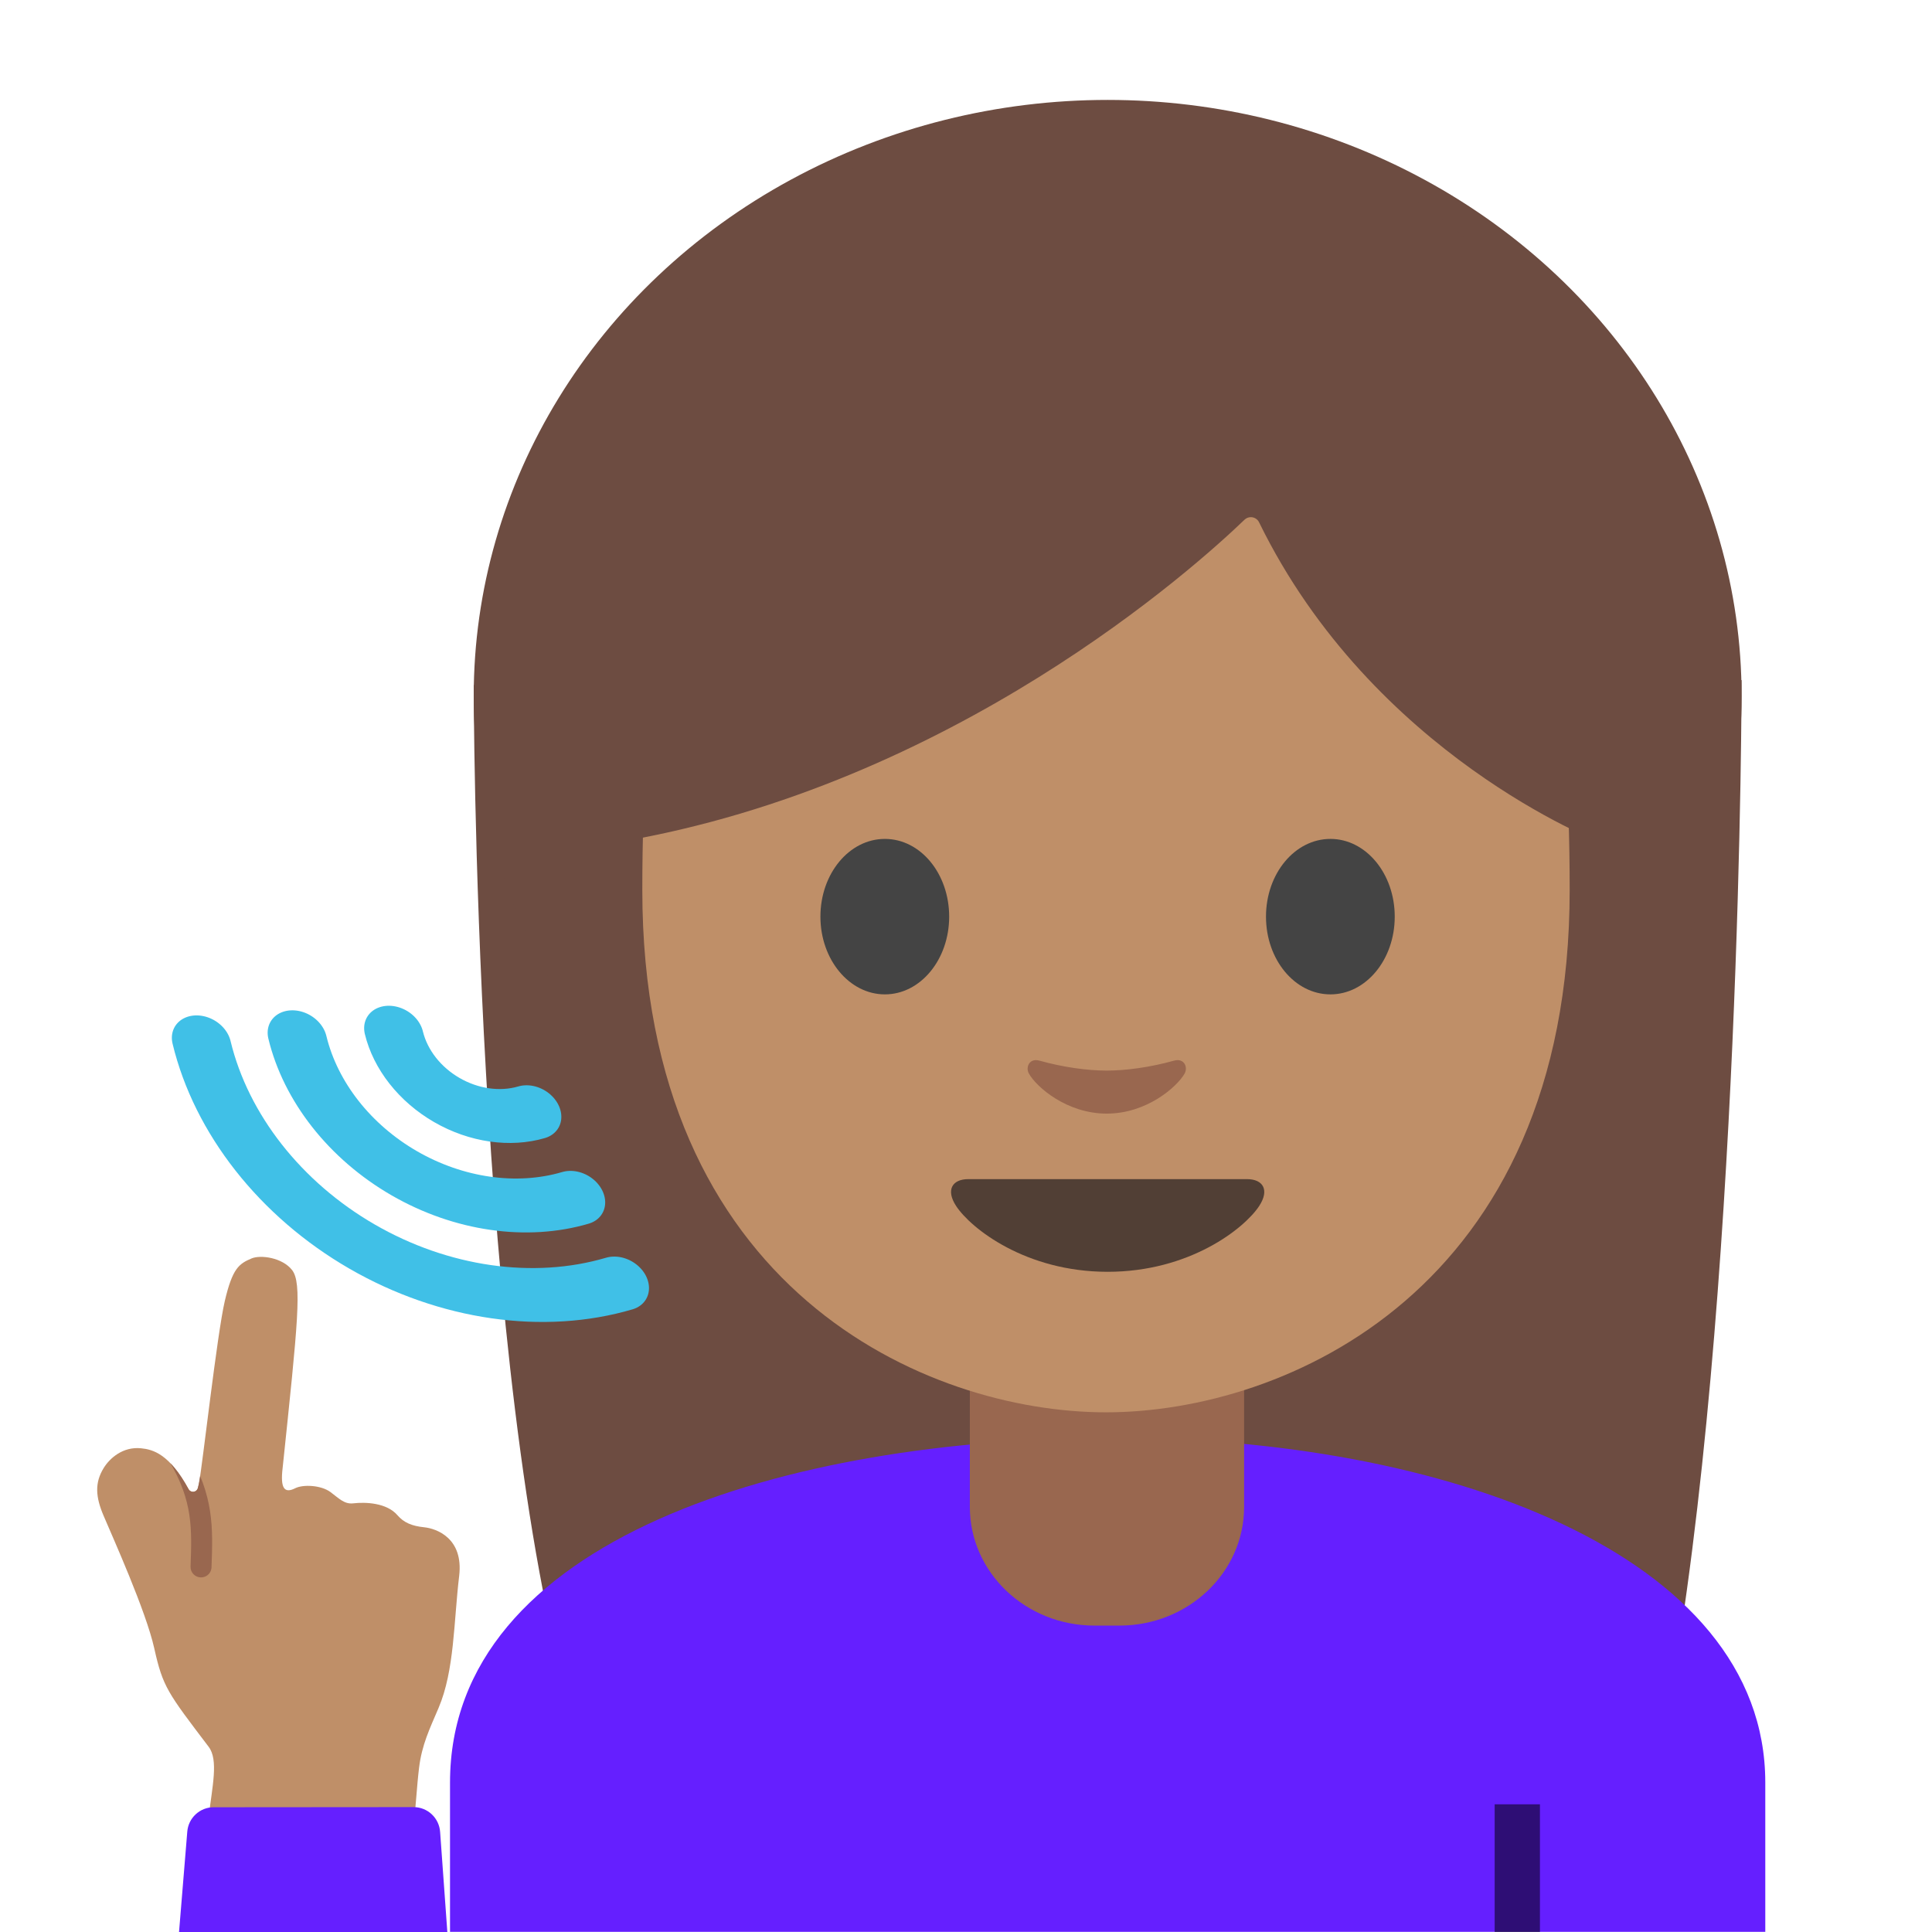 <?xml version='1.0' encoding='UTF-8'?>
<svg xmlns="http://www.w3.org/2000/svg" xmlns:xlink="http://www.w3.org/1999/xlink" xmlns:serif="http://www.serif.com/" viewBox="0 0 128 128" version="1.1" xml:space="preserve" style="fill-rule:evenodd;clip-rule:evenodd;stroke-linecap:round;stroke-linejoin:round;stroke-miterlimit:1.5;">
    <g transform="matrix(1,0,0,1,9.385,0.22)">
        <path d="M28.51,113.32C22,90.98 22,45.17 22,45.17L106,44.84C106,44.84 106,86.33 101.12,113.03L28.51,113.32Z" style="fill:#6d4c41;fill-rule:nonzero;"/>
    </g>
    <g transform="matrix(1,0,0,1,9.385,0.22)">
        <ellipse cx="64" cy="45.9" rx="42" ry="39.5" style="fill:#6d4c41;"/>
    </g>
    <g transform="matrix(1,0,0,1,9.385,0.22)">
        <path d="M20.43,117.88L20.43,127.77L107.57,127.77L107.57,117.88C107.57,102.71 86.18,95.01 64.33,95.04C42.61,95.06 20.43,101.81 20.43,117.88Z" style="fill:rgb(101,31,255);fill-rule:nonzero;"/>
    </g>
    <g transform="matrix(1,0,0,1,9.385,0.22)">
        <path d="M63.95,90.03L54.87,90.03L54.87,99.62C54.87,103.96 58.57,107.48 63.13,107.48L64.78,107.48C69.34,107.48 73.04,103.96 73.04,99.62L73.04,90.03L63.95,90.03Z" style="fill:#99674f;fill-rule:nonzero;"/>
    </g>
    <g transform="matrix(1,0,0,1,9.385,0.22)">
        <path d="M63.89,13.36C39.54,13.36 33.17,32.23 33.17,58.75C33.17,85.26 52.06,93.35 63.89,93.35C75.72,93.35 94.61,85.26 94.61,58.75C94.61,32.23 88.24,13.36 63.89,13.36Z" style="fill:#bf8f68;fill-rule:nonzero;"/>
    </g>
    <g transform="matrix(1,0,0,1,9.385,0.22)">
        <path d="M73.23,77.9L64,77.9L54.77,77.9C53.71,77.9 53.26,78.61 53.96,79.68C54.94,81.17 58.57,84.04 64,84.04C69.43,84.04 73.06,81.17 74.04,79.68C74.74,78.61 74.29,77.9 73.23,77.9Z" style="fill:rgb(81,63,53);fill-rule:nonzero;"/>
    </g>
    <g transform="matrix(1,0,0,1,9.385,0.22)">
        <path d="M53.5,60.51C53.5,63.35 51.6,65.66 49.24,65.66C46.89,65.66 44.97,63.36 44.97,60.51C44.97,57.66 46.88,55.36 49.24,55.36C51.6,55.36 53.5,57.66 53.5,60.51M74.49,60.51C74.49,63.35 76.39,65.66 78.76,65.66C81.11,65.66 83.02,63.36 83.02,60.51C83.02,57.66 81.11,55.36 78.76,55.36C76.4,55.36 74.49,57.66 74.49,60.51" style="fill:rgb(68,68,68);fill-rule:nonzero;"/>
    </g>
    <g transform="matrix(1,0,0,1,9.385,0.22)">
        <path d="M68.4,70.05C66.83,70.49 65.2,70.71 63.94,70.71C62.68,70.71 61.05,70.49 59.48,70.05C58.81,69.86 58.54,70.5 58.79,70.92C59.29,71.8 61.29,73.56 63.94,73.56C66.59,73.56 68.59,71.79 69.09,70.92C69.34,70.5 69.08,69.86 68.4,70.05Z" style="fill:#99674f;fill-rule:nonzero;"/>
    </g>
    <g transform="matrix(1,0,0,1,9.385,0.22)">
        <path d="M73.07,34.21C69.84,37.32 53.78,51.79 31.65,55.56L31.65,25.9C31.65,25.9 41.2,6.95 64.12,6.95C87.04,6.95 96.6,26.38 96.6,26.38L96.6,55.57C96.6,55.57 81.58,49.81 74.04,34.4C73.942,34.183 73.725,34.043 73.488,34.043C73.332,34.043 73.183,34.103 73.07,34.21Z" style="fill:#6d4c41;fill-rule:nonzero;"/>
    </g>
    <g transform="matrix(1,0,0,1,9.385,0.22)">
        <rect x="89.64" y="119.32" width="3" height="8.46" style="fill-opacity:0.54;"/>
    </g>
    <g transform="matrix(0.999,-0.04,0.04,0.999,-8.342,4.106)">
        <g transform="matrix(0.321,0.052,-0.052,0.321,5.381,76.7)">
            <path d="M54.92,102.44C45.3,92.51 44.21,91.5 41.51,83.86C38.92,76.52 30.38,62.41 27.98,58.23C25.96,54.71 25.36,51.89 26.86,48.63C27.84,46.49 30.22,43.79 33.94,43.72C36.37,43.67 39.78,44.14 44.56,50.83C45.09,51.57 46.25,51.3 46.39,50.41C46.44,50.08 46.49,49.69 46.52,49.21C46.77,45.7 46.52,18.63 47.27,11.86C48.02,5.09 49.21,4 51.63,2.61C53.39,1.6 57.85,1.69 60.11,3.95C62.49,6.33 62.58,14.38 63.06,44.18C63.06,48.44 64.04,49.4 66.11,48.02C67.58,47.04 71.23,46.74 73.34,47.94C75.21,49.01 76.43,50.08 78.2,49.66C80.64,49.07 84.98,48.71 87.45,50.98C88.9,52.31 90.64,52.81 93.15,52.76C95.66,52.71 101.41,53.99 101.42,61.75C101.43,71.11 102.8,80.98 100.49,88.95C99.19,93.44 98.01,96.82 98.01,101.54C98.01,105.43 98.32,109.4 98.32,113.91C98.32,120.26 97.41,124.15 90.14,125.15C82.87,126.15 67.33,126.4 61.82,125.15C56.31,123.9 56.64,120.12 56.64,116.9C56.64,110.26 57.27,104.86 54.92,102.44Z" style="fill:#bf8f68;fill-rule:nonzero;"/>
            <clipPath id="_clip1">
                <path d="M54.92,102.44C45.3,92.51 44.21,91.5 41.51,83.86C38.92,76.52 30.38,62.41 27.98,58.23C25.96,54.71 25.36,51.89 26.86,48.63C27.84,46.49 30.22,43.79 33.94,43.72C36.37,43.67 39.78,44.14 44.56,50.83C45.09,51.57 46.25,51.3 46.39,50.41C46.44,50.08 46.49,49.69 46.52,49.21C46.77,45.7 46.52,18.63 47.27,11.86C48.02,5.09 49.21,4 51.63,2.61C53.39,1.6 57.85,1.69 60.11,3.95C62.49,6.33 62.58,14.38 63.06,44.18C63.06,48.44 64.04,49.4 66.11,48.02C67.58,47.04 71.23,46.74 73.34,47.94C75.21,49.01 76.43,50.08 78.2,49.66C80.64,49.07 84.98,48.71 87.45,50.98C88.9,52.31 90.64,52.81 93.15,52.76C95.66,52.71 101.41,53.99 101.42,61.75C101.43,71.11 103.05,80.14 100.74,88.11C99.44,92.6 98.01,96.82 98.01,101.54C98.01,105.43 98.32,109.4 98.32,113.91C98.32,120.26 97.41,124.15 90.14,125.15C82.87,126.15 67.33,126.4 61.82,125.15C56.31,123.9 56.64,120.87 56.64,117.64C56.64,111.01 57.27,104.86 54.92,102.44Z"/>
            </clipPath>
            <g clip-path="url(#_clip1)">
                <path d="M51.12,66.27C51.12,66.21 51.12,66.15 51.11,66.09C50.43,57.98 49.88,51.57 43.4,43.11C42.689,42.181 41.34,42 40.41,42.71C39.47,43.43 39.3,44.76 40.01,45.7C45.73,53.17 46.2,58.74 46.85,66.44C46.95,67.61 47.98,68.48 49.15,68.38C50.253,68.303 51.119,67.375 51.12,66.27Z" style="fill:#99674f;fill-rule:nonzero;"/>
            </g>
        </g>
        <g transform="matrix(0.873,-0.079,0.079,0.879,-0.526,87.658)">
            <clipPath id="_clip2">
                <rect x="0" y="0" width="128" height="128"/>
            </clipPath>
            <g clip-path="url(#_clip2)">
                <path d="M44.63,136.16L37.5,134.3C24.38,130.87 16.93,134.04 13.04,105.32L8.92,72.68C8.65,70.46 8.75,68.21 9.22,66.03L15.73,35.94C15.944,34.928 16.914,34.243 17.94,34.38L32.94,36.32C33.99,36.46 34.75,37.38 34.68,38.44L33.02,67.02C32.92,69 33.1,71 33.57,72.93L38.99,95L44.63,136.16Z" style="fill:rgb(101,31,255);fill-rule:nonzero;"/>
            </g>
        </g>
    </g>
    <g transform="matrix(0.866,0.5,-0.5,0.866,51.881,-0.356)">
        <g transform="matrix(0.724,0,0,0.594,2.737,30.254)">
            <path d="M12.875,71.048C14.625,73.288 17.309,74.596 20.151,74.596C22.994,74.596 25.678,73.288 27.428,71.048" style="fill:none;stroke:rgb(64,192,231);stroke-width:5.68;"/>
        </g>
        <g transform="matrix(1.462,0,0,1.201,-12.152,-9.414)">
            <path d="M12.875,71.048C14.625,73.288 17.309,74.596 20.151,74.596C22.994,74.596 25.678,73.288 27.428,71.048" style="fill:none;stroke:rgb(64,192,231);stroke-width:2.81;"/>
        </g>
        <g transform="matrix(2.196,0,0,1.804,-26.931,-48.791)">
            <path d="M12.875,71.048C14.625,73.288 17.309,74.596 20.151,74.596C22.994,74.596 25.678,73.288 27.428,71.048" style="fill:none;stroke:rgb(64,192,231);stroke-width:1.87;"/>
        </g>
    </g>
</svg>
